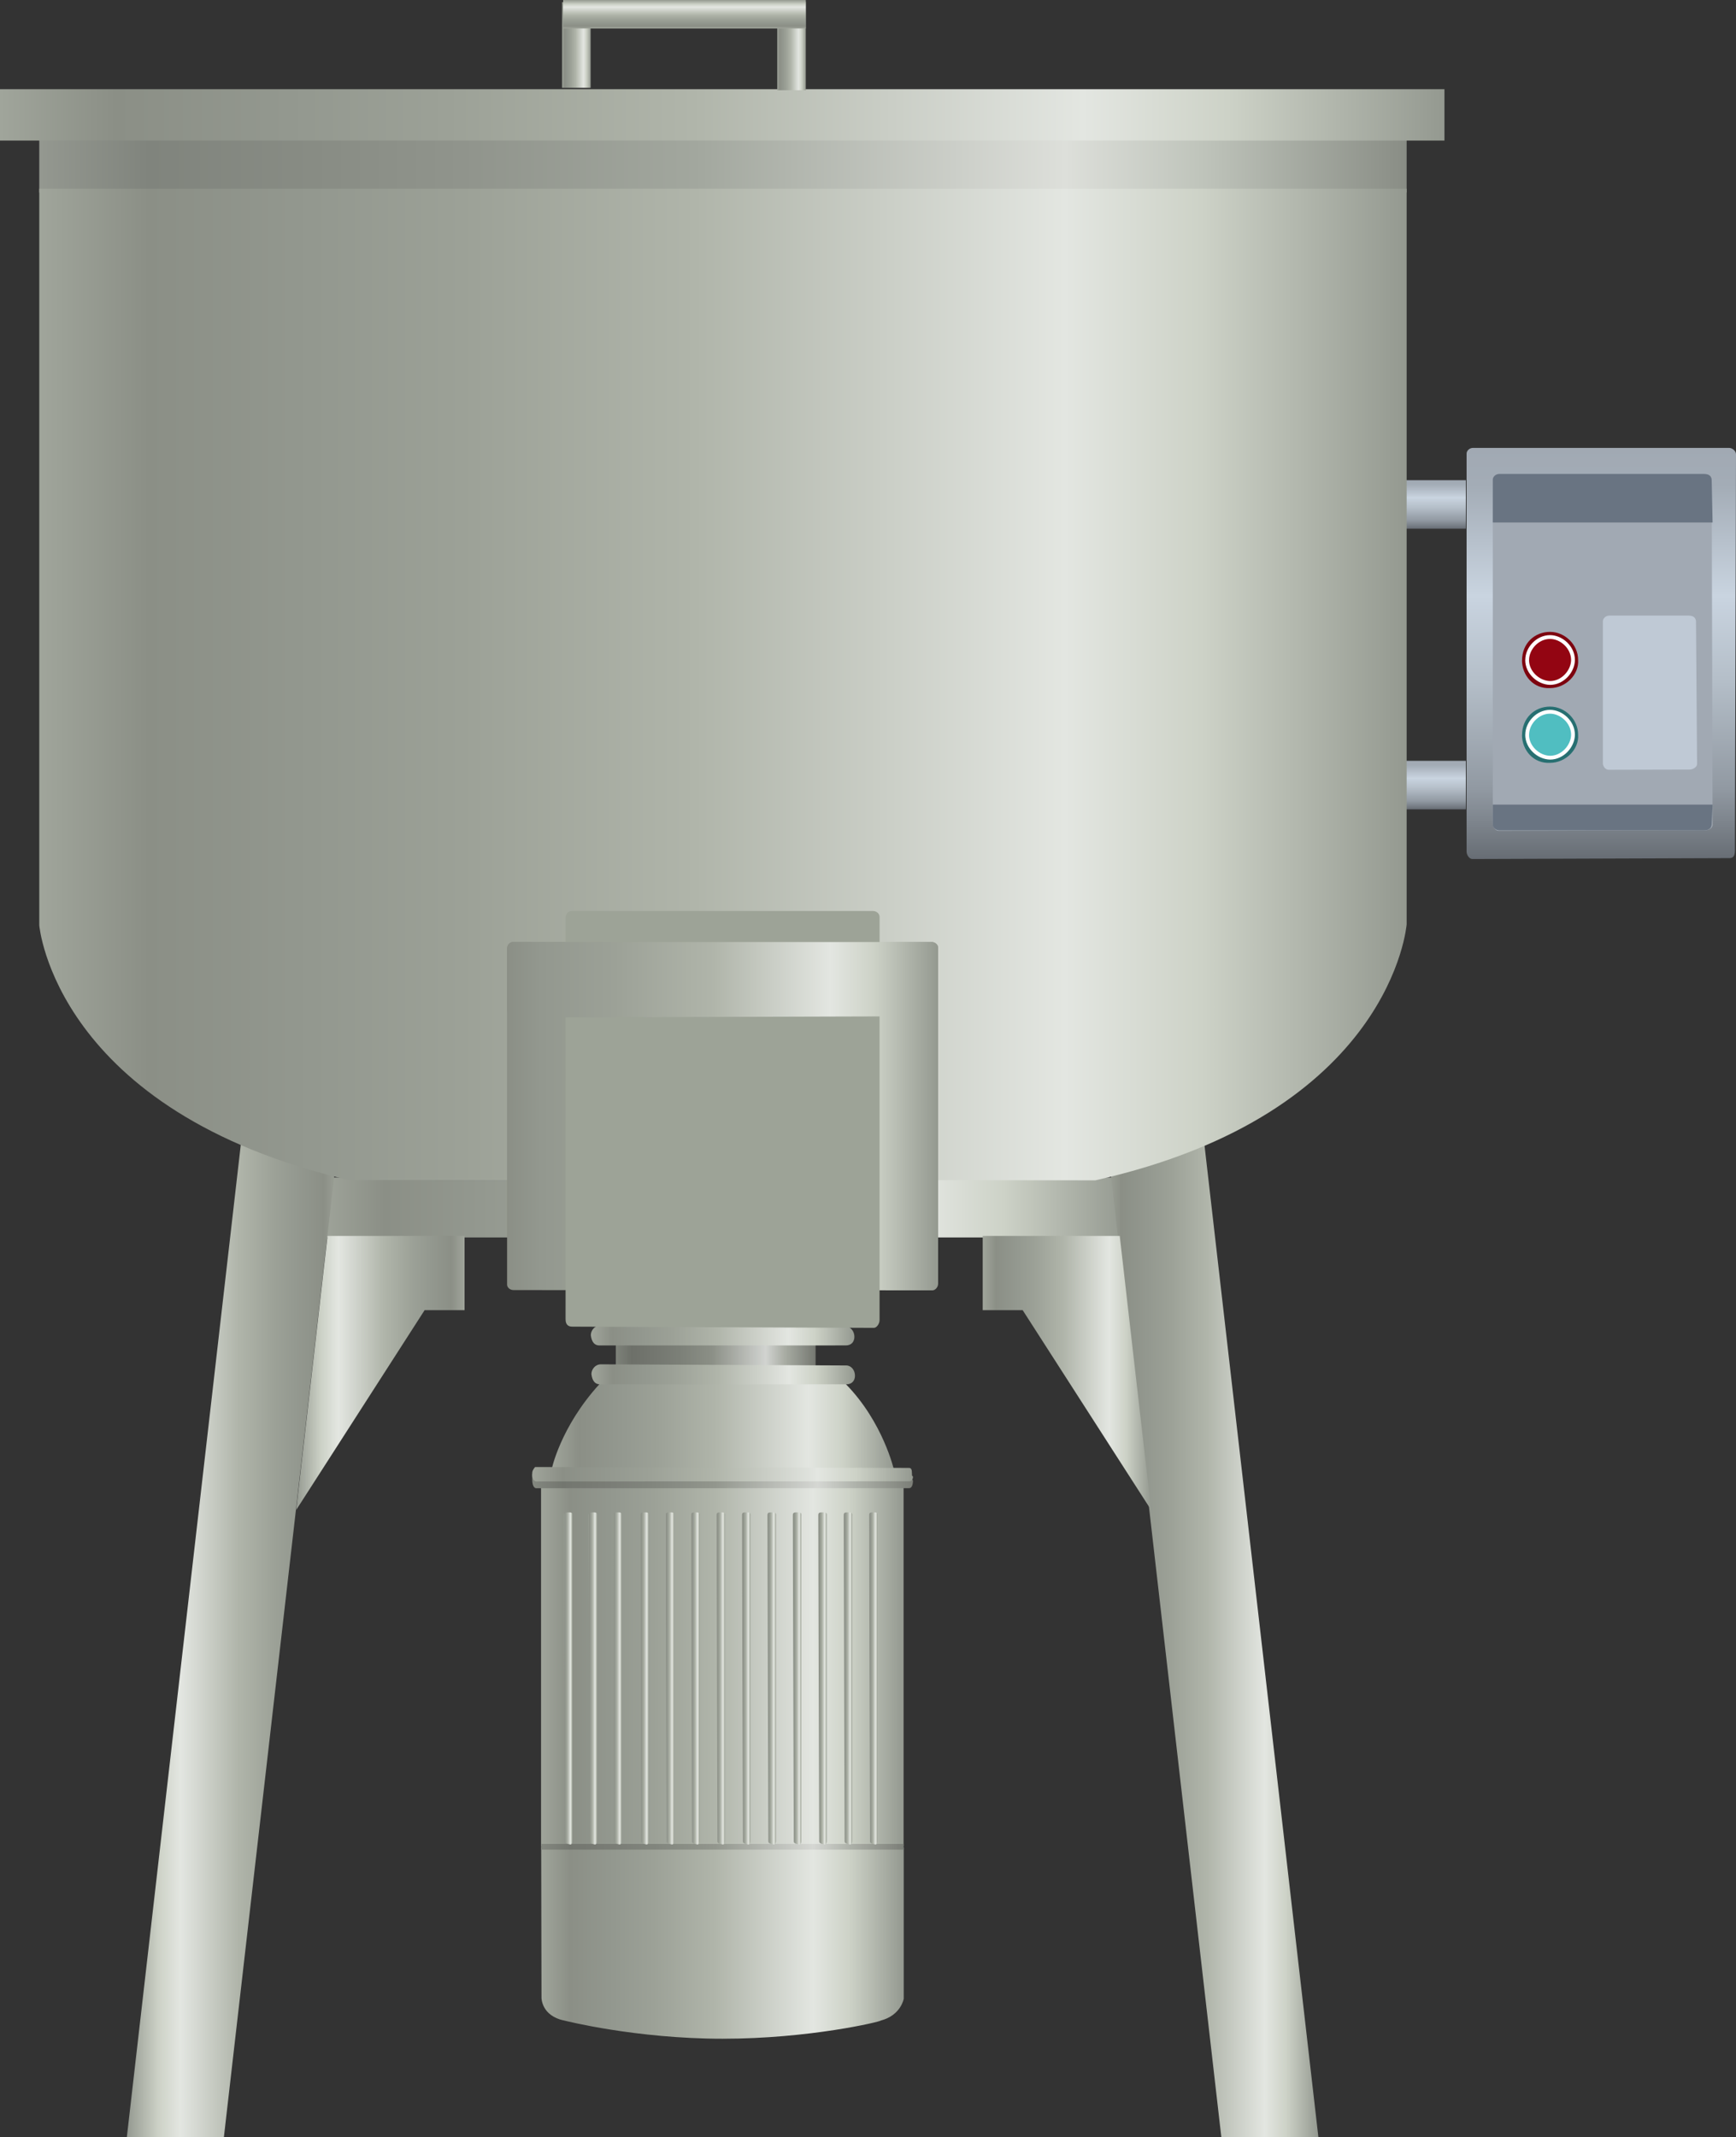<?xml version="1.0" encoding="utf-8"?>
<!-- Generator: Adobe Illustrator 16.0.0, SVG Export Plug-In . SVG Version: 6.00 Build 0)  -->
<!DOCTYPE svg PUBLIC "-//W3C//DTD SVG 1.1//EN" "http://www.w3.org/Graphics/SVG/1.1/DTD/svg11.dtd">
<svg preserveAspectRatio="none"   version="1.1" id="图层_1" xmlns="http://www.w3.org/2000/svg" xmlns:xlink="http://www.w3.org/1999/xlink" x="0px" y="0px"
	 width="456.097px" height="561.402px" viewBox="55.285 2.566 456.097 561.402"
	 enable-background="new 55.285 2.566 456.097 561.402" xml:space="preserve">
<rect x="55.285" y="2.566" width="456.097" height="561.402" fill="#333333" stroke="none"/>
<g id="surface54">
	
		<linearGradient id="SVGID_1_" gradientUnits="userSpaceOnUse" x1="249.413" y1="201.306" x2="249.413" y2="57.305" gradientTransform="matrix(0.75 0 0 -0.75 288.932 271.201)">
		<stop  offset="0" style="stop-color:#A1A9B3"/>
		<stop  offset="0.09" style="stop-color:#A3ACB6"/>
		<stop  offset="0.36" style="stop-color:#C9D4E0"/>
		<stop  offset="0.56" style="stop-color:#B5BFC9"/>
		<stop  offset="0.83" style="stop-color:#9199A2"/>
		<stop  offset="1" style="stop-color:#676D74"/>
	</linearGradient>
	<path fill="url(#SVGID_1_)" d="M442.101,120.223h67.5c0.75,0,1.781,0.738,1.781,1.676l-0.281,104.074c0,1.5-0.496,2.012-1.43,2.012
		l-67.57,0.238c-0.75,0-1.5-1.016-1.5-1.953V121.723c0-0.75,0.742-1.5,1.68-1.5H442.101z"/>
	
		<linearGradient id="SVGID_2_" gradientUnits="userSpaceOnUse" x1="212.724" y1="201.302" x2="212.724" y2="184.302" gradientTransform="matrix(0.75 0 0 -0.75 272.988 279.688)">
		<stop  offset="0" style="stop-color:#A1A9B3"/>
		<stop  offset="0.09" style="stop-color:#A3ACB6"/>
		<stop  offset="0.36" style="stop-color:#C9D4E0"/>
		<stop  offset="0.56" style="stop-color:#B5BFC9"/>
		<stop  offset="0.83" style="stop-color:#9199A2"/>
		<stop  offset="1" style="stop-color:#676D74"/>
	</linearGradient>
	<path fill="url(#SVGID_2_)" d="M424.656,128.711h15.75v12.75h-15.75V128.711z"/>
	
		<linearGradient id="SVGID_3_" gradientUnits="userSpaceOnUse" x1="212.724" y1="201.304" x2="212.724" y2="184.304" gradientTransform="matrix(0.75 0 0 -0.75 272.988 353.403)">
		<stop  offset="0" style="stop-color:#A1A9B3"/>
		<stop  offset="0.09" style="stop-color:#A3ACB6"/>
		<stop  offset="0.36" style="stop-color:#C9D4E0"/>
		<stop  offset="0.56" style="stop-color:#B5BFC9"/>
		<stop  offset="0.83" style="stop-color:#9199A2"/>
		<stop  offset="1" style="stop-color:#676D74"/>
	</linearGradient>
	<path fill="url(#SVGID_3_)" d="M424.656,202.426h15.75v12.75h-15.75V202.426z"/>
	<path fill="#A1A9B3" d="M448.984,127.063h54c1.5,0,2.012,0.75,2.012,1.688l0.238,90.563c0,0.75-1,1.363-1.934,1.363l-54.316,0.137
		c-0.75,0-1.5-0.898-1.5-1.836v-90.414c0-0.75,0.758-1.5,1.695-1.5H448.984z"/>
	<path fill="#BFC9D5" d="M477.906,164.277h21c1.5,0,1.969,0.75,1.969,1.688l0.281,37.313c0,0.75-1.051,1.449-1.988,1.449
		l-21.262,0.051c-0.75,0-1.5-0.809-1.5-1.746v-37.254c0-0.75,0.738-1.5,1.676-1.5H477.906z"/>
	<path fill="#697482" d="M448.984,127.066h54c1.5,0,2.012,0.75,2.012,1.688l0.238,11.063h-57.75v-11.25c0-0.75,0.758-1.5,1.695-1.5
		H448.984z"/>
	<path fill="#697482" d="M448.984,220.676h54c1.5,0,2.012-0.75,2.012-1.688l0.238-5.063h-57.75v5.25c0,0.75,0.758,1.5,1.695,1.5
		H448.984z"/>
	<path fill="#7D040F" d="M455.171,176.066c0-4.5,3.281-7.516,7.367-7.516c3.883,0.016,7.367,3.305,7.367,7.395
		c0.266,3.871-3.309,7.379-7.367,7.379c-4.367,0.242-7.387-3.313-7.387-7.379L455.171,176.066z"/>
	<path fill="#930512" stroke="#FFFFFF" stroke-linejoin="bevel" stroke-miterlimit="10" d="M456.519,175.918
		c0-3,2.684-6.012,6.02-6.012c2.98,0.012,6.02,2.699,6.02,6.039c-0.039,2.973-2.707,6.027-6.02,6.027
		c-3.02-0.055-6.035-2.707-6.035-6.027L456.519,175.918z"/>
	<path fill="#276F71" d="M455.171,195.699c0-4.5,3.281-7.52,7.367-7.52c3.883,0.02,7.367,3.305,7.367,7.398
		c0.266,3.871-3.309,7.379-7.367,7.379c-4.367,0.242-7.387-3.316-7.387-7.379L455.171,195.699z"/>
	<path fill="#50BEC1" stroke="#FFFFFF" stroke-linejoin="bevel" stroke-miterlimit="10" d="M456.519,195.551
		c0-3,2.684-6.016,6.02-6.016c2.98,0.016,6.02,2.699,6.02,6.043c-0.039,2.973-2.707,6.023-6.02,6.023
		c-3.02-0.051-6.035-2.707-6.035-6.023L456.519,195.551z"/>
	
		<linearGradient id="SVGID_4_" gradientUnits="userSpaceOnUse" x1="165.707" y1="190.803" x2="447.706" y2="190.803" gradientTransform="matrix(-0.75 0 0 -0.75 474.997 462.856)">
		<stop  offset="0" style="stop-color:#949990"/>
		<stop  offset="0.15" style="stop-color:#CDD2C7"/>
		<stop  offset="0.25" style="stop-color:#E3E6E1"/>
		<stop  offset="0.52" style="stop-color:#B0B5AA"/>
		<stop  offset="0.69" style="stop-color:#9CA197"/>
		<stop  offset="0.8" style="stop-color:#93988F"/>
		<stop  offset="0.92" style="stop-color:#8B8F86"/>
		<stop  offset="1" style="stop-color:#A0A59B"/>
	</linearGradient>
	<path fill="url(#SVGID_4_)" d="M350.718,311.878h-211.5v15.75h211.5V311.878z"/>
	
		<linearGradient id="SVGID_5_" gradientUnits="userSpaceOnUse" x1="165.703" y1="22.806" x2="240.703" y2="22.806" gradientTransform="matrix(-0.75 0 0 -0.75 525.941 447.198)">
		<stop  offset="0" style="stop-color:#949990"/>
		<stop  offset="0.15" style="stop-color:#CDD2C7"/>
		<stop  offset="0.25" style="stop-color:#E3E6E1"/>
		<stop  offset="0.52" style="stop-color:#B0B5AA"/>
		<stop  offset="0.69" style="stop-color:#9CA197"/>
		<stop  offset="0.8" style="stop-color:#93988F"/>
		<stop  offset="0.92" style="stop-color:#8B8F86"/>
		<stop  offset="1" style="stop-color:#A0A59B"/>
	</linearGradient>
	<path fill="url(#SVGID_5_)" d="M370.914,296.218h-25.5l30.75,267.75h25.5L370.914,296.218z"/>
	
		<linearGradient id="SVGID_6_" gradientUnits="userSpaceOnUse" x1="202.225" y1="22.806" x2="277.225" y2="22.806" gradientTransform="matrix(0.75 0 0 -0.75 -63.06 447.198)">
		<stop  offset="0" style="stop-color:#949990"/>
		<stop  offset="0.15" style="stop-color:#CDD2C7"/>
		<stop  offset="0.25" style="stop-color:#E3E6E1"/>
		<stop  offset="0.52" style="stop-color:#B0B5AA"/>
		<stop  offset="0.69" style="stop-color:#9CA197"/>
		<stop  offset="0.8" style="stop-color:#93988F"/>
		<stop  offset="0.92" style="stop-color:#8B8F86"/>
		<stop  offset="1" style="stop-color:#A0A59B"/>
	</linearGradient>
	<path fill="url(#SVGID_6_)" d="M119.359,296.218h25.5l-30.75,267.75h-25.5L119.359,296.218z"/>
	
		<linearGradient id="SVGID_7_" gradientUnits="userSpaceOnUse" x1="202.227" y1="153.306" x2="261.227" y2="153.306" gradientTransform="matrix(0.75 0 0 -0.75 -18.58 478.213)">
		<stop  offset="0" style="stop-color:#949990"/>
		<stop  offset="0.15" style="stop-color:#CDD2C7"/>
		<stop  offset="0.25" style="stop-color:#E3E6E1"/>
		<stop  offset="0.52" style="stop-color:#B0B5AA"/>
		<stop  offset="0.69" style="stop-color:#9CA197"/>
		<stop  offset="0.8" style="stop-color:#93988F"/>
		<stop  offset="0.92" style="stop-color:#8B8F86"/>
		<stop  offset="1" style="stop-color:#A0A59B"/>
	</linearGradient>
	<path fill="url(#SVGID_7_)" d="M141.34,327.234l-8.25,72l33.75-52.5h10.5v-19.5H141.34z"/>
	
		<linearGradient id="SVGID_8_" gradientUnits="userSpaceOnUse" x1="165.708" y1="153.306" x2="224.708" y2="153.306" gradientTransform="matrix(-0.75 0 0 -0.75 482.002 478.213)">
		<stop  offset="0" style="stop-color:#949990"/>
		<stop  offset="0.15" style="stop-color:#CDD2C7"/>
		<stop  offset="0.25" style="stop-color:#E3E6E1"/>
		<stop  offset="0.52" style="stop-color:#B0B5AA"/>
		<stop  offset="0.69" style="stop-color:#9CA197"/>
		<stop  offset="0.8" style="stop-color:#93988F"/>
		<stop  offset="0.92" style="stop-color:#8B8F86"/>
		<stop  offset="1" style="stop-color:#A0A59B"/>
	</linearGradient>
	<path fill="url(#SVGID_8_)" d="M349.472,327.234l8.25,72l-33.75-52.5h-10.5v-19.5H349.472z"/>
	
		<linearGradient id="SVGID_9_" gradientUnits="userSpaceOnUse" x1="6.805" y1="402.224" x2="6.805" y2="332.224" gradientTransform="matrix(0 -0.75 0.75 0 -32.098 363.814)">
		<stop  offset="0" style="stop-color:#757871"/>
		<stop  offset="0.15" style="stop-color:#A7ABA2"/>
		<stop  offset="0.25" style="stop-color:#D1D3D0"/>
		<stop  offset="0.52" style="stop-color:#8B8F86"/>
		<stop  offset="0.69" style="stop-color:#7B7F77"/>
		<stop  offset="0.8" style="stop-color:#747770"/>
		<stop  offset="0.92" style="stop-color:#6D7069"/>
		<stop  offset="1" style="stop-color:#7E827A"/>
	</linearGradient>
	<path fill="url(#SVGID_9_)" d="M269.57,362.835v-8.25h-52.5v8.25H269.57z"/>
	
		<linearGradient id="SVGID_10_" gradientUnits="userSpaceOnUse" x1="4.797" y1="402.227" x2="4.797" y2="309.894" gradientTransform="matrix(0 -0.75 0.75 0 -21.908 356.969)">
		<stop  offset="0" style="stop-color:#949990"/>
		<stop  offset="0.15" style="stop-color:#CDD2C7"/>
		<stop  offset="0.25" style="stop-color:#E3E6E1"/>
		<stop  offset="0.52" style="stop-color:#B0B5AA"/>
		<stop  offset="0.69" style="stop-color:#9CA197"/>
		<stop  offset="0.8" style="stop-color:#93988F"/>
		<stop  offset="0.92" style="stop-color:#8B8F86"/>
		<stop  offset="1" style="stop-color:#A0A59B"/>
	</linearGradient>
	<path fill="url(#SVGID_10_)" d="M279.762,353.742c0-1.5-1.023-2.703-2.281-2.703l-64.469-0.297c-1.5,0-2.5,1.32-2.5,2.582
		c0.25,1.918,1.047,2.68,2.305,2.68l64.695-0.012c1.5,0,2.25-1.012,2.25-2.273V353.742z"/>
	
		<linearGradient id="SVGID_11_" gradientUnits="userSpaceOnUse" x1="165.705" y1="503.623" x2="292.704" y2="503.623" gradientTransform="matrix(-0.75 0 0 0.75 416.965 62.607)">
		<stop  offset="0" style="stop-color:#949990"/>
		<stop  offset="0.15" style="stop-color:#CDD2C7"/>
		<stop  offset="0.25" style="stop-color:#E3E6E1"/>
		<stop  offset="0.52" style="stop-color:#B0B5AA"/>
		<stop  offset="0.69" style="stop-color:#9CA197"/>
		<stop  offset="0.8" style="stop-color:#93988F"/>
		<stop  offset="0.92" style="stop-color:#8B8F86"/>
		<stop  offset="1" style="stop-color:#A0A59B"/>
	</linearGradient>
	<path fill="url(#SVGID_11_)" d="M292.687,393.074v94.5h-95.25v-94.5H292.687z"/>
	
		<linearGradient id="SVGID_12_" gradientUnits="userSpaceOnUse" x1="165.703" y1="533.124" x2="292.702" y2="533.124" gradientTransform="matrix(-0.75 0 0 0.75 416.998 113.149)">
		<stop  offset="0" style="stop-color:#949990"/>
		<stop  offset="0.15" style="stop-color:#CDD2C7"/>
		<stop  offset="0.25" style="stop-color:#E3E6E1"/>
		<stop  offset="0.52" style="stop-color:#B0B5AA"/>
		<stop  offset="0.69" style="stop-color:#9CA197"/>
		<stop  offset="0.8" style="stop-color:#93988F"/>
		<stop  offset="0.92" style="stop-color:#8B8F86"/>
		<stop  offset="1" style="stop-color:#A0A59B"/>
	</linearGradient>
	<path fill="url(#SVGID_12_)" d="M292.722,487.867v39.75c0,0-0.711,4.336-6.047,5.73c0.047,0.27-18.691,4.77-41.539,4.77
		c-22.914,0-41.566-4.77-41.566-4.77c-6.098-1.23-6.02-6.023-6.02-6.023l-0.078-39.457H292.722z"/>
	
		<linearGradient id="SVGID_13_" gradientUnits="userSpaceOnUse" x1="165.705" y1="565.625" x2="292.704" y2="565.625" gradientTransform="matrix(-0.75 0 0 0.75 416.965 63.472)">
		<stop  offset="0" style="stop-color:#7B7E77"/>
		<stop  offset="0.15" style="stop-color:#AEB2AA"/>
		<stop  offset="0.25" style="stop-color:#D5D7D3"/>
		<stop  offset="0.52" style="stop-color:#92968D"/>
		<stop  offset="0.69" style="stop-color:#81857D"/>
		<stop  offset="0.8" style="stop-color:#7A7D76"/>
		<stop  offset="0.92" style="stop-color:#73766F"/>
		<stop  offset="1" style="stop-color:#848880"/>
	</linearGradient>
	<path fill="url(#SVGID_13_)" d="M292.687,486.941v1.5h-95.25v-1.5H292.687z"/>
	
		<linearGradient id="SVGID_14_" gradientUnits="userSpaceOnUse" x1="424.78" y1="402.253" x2="424.78" y2="399.228" gradientTransform="matrix(0 0.75 0.75 0 -55.897 124.891)">
		<stop  offset="0" style="stop-color:#949990"/>
		<stop  offset="0.15" style="stop-color:#CDD2C7"/>
		<stop  offset="0.25" style="stop-color:#E3E6E1"/>
		<stop  offset="0.52" style="stop-color:#B0B5AA"/>
		<stop  offset="0.69" style="stop-color:#9CA197"/>
		<stop  offset="0.8" style="stop-color:#93988F"/>
		<stop  offset="0.92" style="stop-color:#8B8F86"/>
		<stop  offset="1" style="stop-color:#A0A59B"/>
	</linearGradient>
	<path fill="url(#SVGID_14_)" d="M245.773,400.609v85.5c0,0.75-0.262,0.984-0.605,0.984l-0.895-0.234c0,0-0.488-0.141-0.488-0.602
		l-0.262-85.648c0-0.75,0.539-0.75,0.887-0.75h0.613c0.75,0,0.77,0.348,0.77,0.809L245.773,400.609z"/>
	
		<linearGradient id="SVGID_15_" gradientUnits="userSpaceOnUse" x1="424.78" y1="402.252" x2="424.78" y2="399.226" gradientTransform="matrix(0 0.75 0.75 0 -62.572 124.891)">
		<stop  offset="0" style="stop-color:#949990"/>
		<stop  offset="0.15" style="stop-color:#CDD2C7"/>
		<stop  offset="0.25" style="stop-color:#E3E6E1"/>
		<stop  offset="0.52" style="stop-color:#B0B5AA"/>
		<stop  offset="0.69" style="stop-color:#9CA197"/>
		<stop  offset="0.8" style="stop-color:#93988F"/>
		<stop  offset="0.92" style="stop-color:#8B8F86"/>
		<stop  offset="1" style="stop-color:#A0A59B"/>
	</linearGradient>
	<path fill="url(#SVGID_15_)" d="M239.098,400.609v85.5c0,0.75-0.262,0.984-0.605,0.984l-0.895-0.234c0,0-0.488-0.141-0.488-0.602
		l-0.262-85.648c0-0.75,0.539-0.75,0.887-0.75h0.613c0.75,0,0.77,0.348,0.77,0.809L239.098,400.609z"/>
	
		<linearGradient id="SVGID_16_" gradientUnits="userSpaceOnUse" x1="424.78" y1="402.248" x2="424.78" y2="399.223" gradientTransform="matrix(0 0.75 0.75 0 -69.253 124.891)">
		<stop  offset="0" style="stop-color:#949990"/>
		<stop  offset="0.15" style="stop-color:#CDD2C7"/>
		<stop  offset="0.25" style="stop-color:#E3E6E1"/>
		<stop  offset="0.52" style="stop-color:#B0B5AA"/>
		<stop  offset="0.69" style="stop-color:#9CA197"/>
		<stop  offset="0.8" style="stop-color:#93988F"/>
		<stop  offset="0.92" style="stop-color:#8B8F86"/>
		<stop  offset="1" style="stop-color:#A0A59B"/>
	</linearGradient>
	<path fill="url(#SVGID_16_)" d="M232.414,400.609v85.5c0,0.75-0.258,0.984-0.605,0.984l-0.895-0.234c0,0-0.488-0.141-0.488-0.602
		l-0.262-85.648c0-0.75,0.543-0.75,0.887-0.75h0.613c0.75,0,0.77,0.348,0.77,0.809L232.414,400.609z"/>
	
		<linearGradient id="SVGID_17_" gradientUnits="userSpaceOnUse" x1="424.78" y1="402.252" x2="424.78" y2="399.226" gradientTransform="matrix(0 0.75 0.75 0 -75.935 124.891)">
		<stop  offset="0" style="stop-color:#949990"/>
		<stop  offset="0.15" style="stop-color:#CDD2C7"/>
		<stop  offset="0.25" style="stop-color:#E3E6E1"/>
		<stop  offset="0.52" style="stop-color:#B0B5AA"/>
		<stop  offset="0.69" style="stop-color:#9CA197"/>
		<stop  offset="0.8" style="stop-color:#93988F"/>
		<stop  offset="0.92" style="stop-color:#8B8F86"/>
		<stop  offset="1" style="stop-color:#A0A59B"/>
	</linearGradient>
	<path fill="url(#SVGID_17_)" d="M225.734,400.609v85.5c0,0.75-0.262,0.984-0.605,0.984l-0.895-0.234c0,0-0.488-0.141-0.488-0.602
		l-0.262-85.648c0-0.75,0.543-0.75,0.887-0.75h0.613c0.75,0,0.77,0.348,0.77,0.809L225.734,400.609z"/>
	
		<linearGradient id="SVGID_18_" gradientUnits="userSpaceOnUse" x1="424.78" y1="402.25" x2="424.78" y2="399.222" gradientTransform="matrix(0 0.75 0.75 0 -83.038 124.891)">
		<stop  offset="0" style="stop-color:#949990"/>
		<stop  offset="0.15" style="stop-color:#CDD2C7"/>
		<stop  offset="0.25" style="stop-color:#E3E6E1"/>
		<stop  offset="0.52" style="stop-color:#B0B5AA"/>
		<stop  offset="0.69" style="stop-color:#9CA197"/>
		<stop  offset="0.8" style="stop-color:#93988F"/>
		<stop  offset="0.92" style="stop-color:#8B8F86"/>
		<stop  offset="1" style="stop-color:#A0A59B"/>
	</linearGradient>
	<path fill="url(#SVGID_18_)" d="M218.629,400.609v85.5c0,0.75-0.258,0.984-0.602,0.984l-0.898-0.234c0,0-0.488-0.141-0.488-0.602
		l-0.262-85.648c0-0.75,0.543-0.75,0.887-0.75h0.613c0.75,0,0.77,0.348,0.77,0.809L218.629,400.609z"/>
	
		<linearGradient id="SVGID_19_" gradientUnits="userSpaceOnUse" x1="424.78" y1="402.252" x2="424.78" y2="399.225" gradientTransform="matrix(0 0.75 0.75 0 -89.509 124.891)">
		<stop  offset="0" style="stop-color:#949990"/>
		<stop  offset="0.15" style="stop-color:#CDD2C7"/>
		<stop  offset="0.25" style="stop-color:#E3E6E1"/>
		<stop  offset="0.52" style="stop-color:#B0B5AA"/>
		<stop  offset="0.69" style="stop-color:#9CA197"/>
		<stop  offset="0.8" style="stop-color:#93988F"/>
		<stop  offset="0.92" style="stop-color:#8B8F86"/>
		<stop  offset="1" style="stop-color:#A0A59B"/>
	</linearGradient>
	<path fill="url(#SVGID_19_)" d="M212.16,400.609v85.5c0,0.75-0.262,0.984-0.605,0.984l-0.895-0.234c0,0-0.488-0.141-0.488-0.602
		l-0.262-85.648c0-0.75,0.539-0.75,0.887-0.75h0.613c0.75,0,0.77,0.348,0.77,0.809L212.16,400.609z"/>
	
		<linearGradient id="SVGID_20_" gradientUnits="userSpaceOnUse" x1="424.78" y1="402.253" x2="424.78" y2="399.226" gradientTransform="matrix(0 0.75 0.75 0 -49.209 124.891)">
		<stop  offset="0" style="stop-color:#949990"/>
		<stop  offset="0.15" style="stop-color:#CDD2C7"/>
		<stop  offset="0.25" style="stop-color:#E3E6E1"/>
		<stop  offset="0.52" style="stop-color:#B0B5AA"/>
		<stop  offset="0.69" style="stop-color:#9CA197"/>
		<stop  offset="0.8" style="stop-color:#93988F"/>
		<stop  offset="0.92" style="stop-color:#8B8F86"/>
		<stop  offset="1" style="stop-color:#A0A59B"/>
	</linearGradient>
	<path fill="url(#SVGID_20_)" d="M252.461,400.609v85.5c0,0.75-0.262,0.984-0.605,0.984l-0.895-0.234c0,0-0.488-0.141-0.488-0.602
		l-0.262-85.648c0-0.75,0.539-0.75,0.887-0.75h0.613c0.75,0,0.77,0.348,0.77,0.809L252.461,400.609z"/>
	
		<linearGradient id="SVGID_21_" gradientUnits="userSpaceOnUse" x1="424.78" y1="402.253" x2="424.78" y2="399.227" gradientTransform="matrix(0 0.75 0.75 0 -95.979 124.891)">
		<stop  offset="0" style="stop-color:#949990"/>
		<stop  offset="0.15" style="stop-color:#CDD2C7"/>
		<stop  offset="0.25" style="stop-color:#E3E6E1"/>
		<stop  offset="0.52" style="stop-color:#B0B5AA"/>
		<stop  offset="0.69" style="stop-color:#9CA197"/>
		<stop  offset="0.8" style="stop-color:#93988F"/>
		<stop  offset="0.92" style="stop-color:#8B8F86"/>
		<stop  offset="1" style="stop-color:#A0A59B"/>
	</linearGradient>
	<path fill="url(#SVGID_21_)" d="M205.691,400.609v85.5c0,0.75-0.262,0.984-0.605,0.984l-0.895-0.234c0,0-0.492-0.141-0.492-0.602
		l-0.258-85.648c0-0.75,0.539-0.75,0.883-0.75h0.617c0.75,0,0.77,0.348,0.77,0.809L205.691,400.609z"/>
	
		<linearGradient id="SVGID_22_" gradientUnits="userSpaceOnUse" x1="424.78" y1="402.25" x2="424.78" y2="399.224" gradientTransform="matrix(0 0.75 0.75 0 -22.485 124.891)">
		<stop  offset="0" style="stop-color:#949990"/>
		<stop  offset="0.15" style="stop-color:#CDD2C7"/>
		<stop  offset="0.25" style="stop-color:#E3E6E1"/>
		<stop  offset="0.52" style="stop-color:#B0B5AA"/>
		<stop  offset="0.69" style="stop-color:#9CA197"/>
		<stop  offset="0.8" style="stop-color:#93988F"/>
		<stop  offset="0.92" style="stop-color:#8B8F86"/>
		<stop  offset="1" style="stop-color:#A0A59B"/>
	</linearGradient>
	<path fill="url(#SVGID_22_)" d="M279.184,400.609v85.5c0,0.75-0.258,0.984-0.605,0.984l-0.895-0.234c0,0-0.488-0.141-0.488-0.602
		l-0.262-85.648c0-0.75,0.543-0.75,0.887-0.75h0.613c0.75,0,0.77,0.348,0.77,0.809L279.184,400.609z"/>
	
		<linearGradient id="SVGID_23_" gradientUnits="userSpaceOnUse" x1="424.78" y1="402.252" x2="424.78" y2="399.226" gradientTransform="matrix(0 0.75 0.75 0 -29.166 124.891)">
		<stop  offset="0" style="stop-color:#949990"/>
		<stop  offset="0.15" style="stop-color:#CDD2C7"/>
		<stop  offset="0.25" style="stop-color:#E3E6E1"/>
		<stop  offset="0.52" style="stop-color:#B0B5AA"/>
		<stop  offset="0.69" style="stop-color:#9CA197"/>
		<stop  offset="0.8" style="stop-color:#93988F"/>
		<stop  offset="0.92" style="stop-color:#8B8F86"/>
		<stop  offset="1" style="stop-color:#A0A59B"/>
	</linearGradient>
	<path fill="url(#SVGID_23_)" d="M272.504,400.609v85.5c0,0.75-0.262,0.984-0.605,0.984l-0.895-0.234c0,0-0.488-0.141-0.488-0.602
		l-0.262-85.648c0-0.75,0.539-0.75,0.887-0.75h0.613c0.75,0,0.77,0.348,0.77,0.809L272.504,400.609z"/>
	
		<linearGradient id="SVGID_24_" gradientUnits="userSpaceOnUse" x1="424.78" y1="402.25" x2="424.78" y2="399.222" gradientTransform="matrix(0 0.75 0.75 0 -35.847 124.891)">
		<stop  offset="0" style="stop-color:#949990"/>
		<stop  offset="0.15" style="stop-color:#CDD2C7"/>
		<stop  offset="0.25" style="stop-color:#E3E6E1"/>
		<stop  offset="0.52" style="stop-color:#B0B5AA"/>
		<stop  offset="0.69" style="stop-color:#9CA197"/>
		<stop  offset="0.8" style="stop-color:#93988F"/>
		<stop  offset="0.92" style="stop-color:#8B8F86"/>
		<stop  offset="1" style="stop-color:#A0A59B"/>
	</linearGradient>
	<path fill="url(#SVGID_24_)" d="M265.82,400.609v85.5c0,0.75-0.258,0.984-0.602,0.984l-0.898-0.234c0,0-0.488-0.141-0.488-0.602
		l-0.262-85.648c0-0.75,0.543-0.75,0.887-0.75h0.613c0.75,0,0.77,0.348,0.77,0.809L265.82,400.609z"/>
	
		<linearGradient id="SVGID_25_" gradientUnits="userSpaceOnUse" x1="424.78" y1="402.252" x2="424.78" y2="399.224" gradientTransform="matrix(0 0.75 0.75 0 -42.528 124.891)">
		<stop  offset="0" style="stop-color:#949990"/>
		<stop  offset="0.15" style="stop-color:#CDD2C7"/>
		<stop  offset="0.25" style="stop-color:#E3E6E1"/>
		<stop  offset="0.52" style="stop-color:#B0B5AA"/>
		<stop  offset="0.69" style="stop-color:#9CA197"/>
		<stop  offset="0.8" style="stop-color:#93988F"/>
		<stop  offset="0.92" style="stop-color:#8B8F86"/>
		<stop  offset="1" style="stop-color:#A0A59B"/>
	</linearGradient>
	<path fill="url(#SVGID_25_)" d="M259.141,400.609v85.5c0,0.75-0.262,0.984-0.605,0.984l-0.895-0.234c0,0-0.488-0.141-0.488-0.602
		l-0.262-85.648c0-0.75,0.543-0.75,0.887-0.75h0.613c0.75,0,0.77,0.348,0.77,0.809L259.141,400.609z"/>
	
		<linearGradient id="SVGID_26_" gradientUnits="userSpaceOnUse" x1="424.78" y1="402.252" x2="424.78" y2="399.227" gradientTransform="matrix(0 0.75 0.75 0 -15.803 124.891)">
		<stop  offset="0" style="stop-color:#949990"/>
		<stop  offset="0.15" style="stop-color:#CDD2C7"/>
		<stop  offset="0.25" style="stop-color:#E3E6E1"/>
		<stop  offset="0.52" style="stop-color:#B0B5AA"/>
		<stop  offset="0.69" style="stop-color:#9CA197"/>
		<stop  offset="0.8" style="stop-color:#93988F"/>
		<stop  offset="0.92" style="stop-color:#8B8F86"/>
		<stop  offset="1" style="stop-color:#A0A59B"/>
	</linearGradient>
	<path fill="url(#SVGID_26_)" d="M285.867,400.609v85.5c0,0.75-0.262,0.984-0.605,0.984l-0.895-0.234c0,0-0.488-0.141-0.488-0.602
		l-0.262-85.648c0-0.75,0.539-0.75,0.886-0.75h0.613c0.75,0,0.77,0.348,0.77,0.809L285.867,400.609z"/>
	
		<linearGradient id="SVGID_27_" gradientUnits="userSpaceOnUse" x1="322.222" y1="551.555" x2="202.222" y2="551.555" gradientTransform="matrix(0.75 0 0 0.75 48.504 -36.24)">
		<stop  offset="0" style="stop-color:#949990"/>
		<stop  offset="0.15" style="stop-color:#CDD2C7"/>
		<stop  offset="0.25" style="stop-color:#E3E6E1"/>
		<stop  offset="0.52" style="stop-color:#B0B5AA"/>
		<stop  offset="0.69" style="stop-color:#9CA197"/>
		<stop  offset="0.8" style="stop-color:#93988F"/>
		<stop  offset="0.92" style="stop-color:#8B8F86"/>
		<stop  offset="1" style="stop-color:#A0A59B"/>
	</linearGradient>
	<path fill="url(#SVGID_27_)" d="M290.171,388.73c0,0-2.848-12.594-12.695-22.609c-0.055,0.109-64.66,0-64.66,0
		c-10.395,11.359-12.645,22.609-12.645,22.609H290.171z"/>
	
		<linearGradient id="SVGID_28_" gradientUnits="userSpaceOnUse" x1="335.6" y1="564.133" x2="202.226" y2="564.133" gradientTransform="matrix(0.75 0 0 0.75 43.451 -31.472)">
		<stop  offset="0" style="stop-color:#7B7E77"/>
		<stop  offset="0.15" style="stop-color:#AEB2AA"/>
		<stop  offset="0.25" style="stop-color:#D5D7D3"/>
		<stop  offset="0.52" style="stop-color:#92968D"/>
		<stop  offset="0.69" style="stop-color:#81857D"/>
		<stop  offset="0.8" style="stop-color:#7A7D76"/>
		<stop  offset="0.92" style="stop-color:#73766F"/>
		<stop  offset="1" style="stop-color:#848880"/>
	</linearGradient>
	<path fill="url(#SVGID_28_)" d="M294.871,391.246v-1.5h-99.75v1.5c0,1.5,0.484,2.262,1.035,2.262l97.964-0.012
		c0.75,0,1.031-0.926,1.031-2.082L294.871,391.246z"/>
	
		<linearGradient id="SVGID_29_" gradientUnits="userSpaceOnUse" x1="335.6" y1="564.157" x2="202.226" y2="564.157" gradientTransform="matrix(0.75 0 0 0.75 43.451 -33.287)">
		<stop  offset="0" style="stop-color:#949990"/>
		<stop  offset="0.15" style="stop-color:#CDD2C7"/>
		<stop  offset="0.25" style="stop-color:#E3E6E1"/>
		<stop  offset="0.52" style="stop-color:#B0B5AA"/>
		<stop  offset="0.69" style="stop-color:#9CA197"/>
		<stop  offset="0.8" style="stop-color:#93988F"/>
		<stop  offset="0.92" style="stop-color:#8B8F86"/>
		<stop  offset="1" style="stop-color:#A0A59B"/>
	</linearGradient>
	<path fill="url(#SVGID_29_)" d="M294.871,390.183v-0.75c0-0.75-0.176-1.266-0.727-1.266l-98.273-0.234c0,0-0.75,0.813-0.75,1.523
		v0.727c0,0.75,0.484,1.543,1.035,1.543l97.964-0.043c0.75,0,1.031-0.535,1.031-1.246L294.871,390.183z"/>
	
		<linearGradient id="SVGID_30_" gradientUnits="userSpaceOnUse" x1="4.796" y1="402.224" x2="4.796" y2="309.896" gradientTransform="matrix(0 -0.75 0.75 0 -21.753 367.184)">
		<stop  offset="0" style="stop-color:#949990"/>
		<stop  offset="0.15" style="stop-color:#CDD2C7"/>
		<stop  offset="0.25" style="stop-color:#E3E6E1"/>
		<stop  offset="0.52" style="stop-color:#B0B5AA"/>
		<stop  offset="0.69" style="stop-color:#9CA197"/>
		<stop  offset="0.8" style="stop-color:#93988F"/>
		<stop  offset="0.92" style="stop-color:#8B8F86"/>
		<stop  offset="1" style="stop-color:#A0A59B"/>
	</linearGradient>
	<path fill="url(#SVGID_30_)" d="M279.914,363.957c0-1.5-1.02-2.703-2.281-2.703l-64.469-0.297c-1.5,0-2.496,1.32-2.496,2.582
		c0.246,1.918,1.047,2.68,2.305,2.68l64.691-0.012c1.5,0,2.25-1.012,2.25-2.273V363.957z"/>
	
		<linearGradient id="SVGID_31_" gradientUnits="userSpaceOnUse" x1="165.705" y1="191.8" x2="644.704" y2="191.8" gradientTransform="matrix(-0.75 0 0 -0.75 549.129 189.878)">
		<stop  offset="0" style="stop-color:#898D85"/>
		<stop  offset="0.15" style="stop-color:#BFC4BB"/>
		<stop  offset="0.25" style="stop-color:#DDDFDA"/>
		<stop  offset="0.52" style="stop-color:#A2A79E"/>
		<stop  offset="0.69" style="stop-color:#90948C"/>
		<stop  offset="0.8" style="stop-color:#888C84"/>
		<stop  offset="0.92" style="stop-color:#80847D"/>
		<stop  offset="1" style="stop-color:#949890"/>
	</linearGradient>
	<path fill="url(#SVGID_31_)" d="M424.851,38.902H65.602v14.25h359.25V38.902z"/>
	
		<linearGradient id="SVGID_32_" gradientUnits="userSpaceOnUse" x1="165.707" y1="27.645" x2="644.707" y2="27.645" gradientTransform="matrix(-0.75 0 0 -0.75 549.135 203.113)">
		<stop  offset="0" style="stop-color:#949990"/>
		<stop  offset="0.15" style="stop-color:#CDD2C7"/>
		<stop  offset="0.25" style="stop-color:#E3E6E1"/>
		<stop  offset="0.52" style="stop-color:#B0B5AA"/>
		<stop  offset="0.69" style="stop-color:#9CA197"/>
		<stop  offset="0.8" style="stop-color:#93988F"/>
		<stop  offset="0.92" style="stop-color:#8B8F86"/>
		<stop  offset="1" style="stop-color:#A0A59B"/>
	</linearGradient>
	<path fill="url(#SVGID_32_)" d="M424.855,52.137H65.605v193.5c0,0,4.078,48.98,81.641,66.988c0.109-0.238,195.792,0,195.792,0
		c78.066-17.488,81.816-67.261,81.816-67.261V52.137z"/>
	
		<linearGradient id="SVGID_33_" gradientUnits="userSpaceOnUse" x1="165.702" y1="192.302" x2="671.701" y2="192.302" gradientTransform="matrix(-0.75 0 0 -0.75 559.061 176.973)">
		<stop  offset="0" style="stop-color:#949990"/>
		<stop  offset="0.15" style="stop-color:#CDD2C7"/>
		<stop  offset="0.25" style="stop-color:#E3E6E1"/>
		<stop  offset="0.52" style="stop-color:#B0B5AA"/>
		<stop  offset="0.69" style="stop-color:#9CA197"/>
		<stop  offset="0.8" style="stop-color:#93988F"/>
		<stop  offset="0.92" style="stop-color:#8B8F86"/>
		<stop  offset="1" style="stop-color:#A0A59B"/>
	</linearGradient>
	<path fill="url(#SVGID_33_)" d="M434.785,25.996h-379.5v13.5h379.5V25.996z"/>
	
		<linearGradient id="SVGID_34_" gradientUnits="userSpaceOnUse" x1="165.705" y1="185.805" x2="175.705" y2="185.805" gradientTransform="matrix(-0.75 0 0 -0.75 391.27 153.99)">
		<stop  offset="0" style="stop-color:#949990"/>
		<stop  offset="0.15" style="stop-color:#CDD2C7"/>
		<stop  offset="0.25" style="stop-color:#E3E6E1"/>
		<stop  offset="0.52" style="stop-color:#B0B5AA"/>
		<stop  offset="0.69" style="stop-color:#9CA197"/>
		<stop  offset="0.8" style="stop-color:#93988F"/>
		<stop  offset="0.92" style="stop-color:#8B8F86"/>
		<stop  offset="1" style="stop-color:#A0A59B"/>
	</linearGradient>
	<path fill="url(#SVGID_34_)" d="M266.992,3.012h-7.5v23.25h7.5V3.012z"/>
	
		<linearGradient id="SVGID_35_" gradientUnits="userSpaceOnUse" x1="165.701" y1="186.306" x2="175.701" y2="186.306" gradientTransform="matrix(-0.75 0 0 -0.75 334.74 154.112)">
		<stop  offset="0" style="stop-color:#949990"/>
		<stop  offset="0.15" style="stop-color:#CDD2C7"/>
		<stop  offset="0.25" style="stop-color:#E3E6E1"/>
		<stop  offset="0.52" style="stop-color:#B0B5AA"/>
		<stop  offset="0.69" style="stop-color:#9CA197"/>
		<stop  offset="0.8" style="stop-color:#93988F"/>
		<stop  offset="0.92" style="stop-color:#8B8F86"/>
		<stop  offset="1" style="stop-color:#A0A59B"/>
	</linearGradient>
	<path fill="url(#SVGID_35_)" d="M210.465,3.133h-7.5v22.5h7.5V3.133z"/>
	
		<linearGradient id="SVGID_36_" gradientUnits="userSpaceOnUse" x1="11.306" y1="359.725" x2="1.306" y2="359.725" gradientTransform="matrix(0 -0.75 0.75 0 -34.677 11.045)">
		<stop  offset="0" style="stop-color:#949990"/>
		<stop  offset="0.15" style="stop-color:#CDD2C7"/>
		<stop  offset="0.25" style="stop-color:#E3E6E1"/>
		<stop  offset="0.52" style="stop-color:#B0B5AA"/>
		<stop  offset="0.69" style="stop-color:#9CA197"/>
		<stop  offset="0.8" style="stop-color:#93988F"/>
		<stop  offset="0.92" style="stop-color:#8B8F86"/>
		<stop  offset="1" style="stop-color:#A0A59B"/>
	</linearGradient>
	<path fill="url(#SVGID_36_)" d="M266.992,10.066v-7.5h-63.75v7.5H266.992z"/>
	
		<linearGradient id="SVGID_37_" gradientUnits="userSpaceOnUse" x1="165.705" y1="140.305" x2="316.705" y2="140.305" gradientTransform="matrix(-0.75 0 0 -0.75 426.04 401.005)">
		<stop  offset="0" style="stop-color:#949990"/>
		<stop  offset="0.15" style="stop-color:#CDD2C7"/>
		<stop  offset="0.25" style="stop-color:#E3E6E1"/>
		<stop  offset="0.52" style="stop-color:#B0B5AA"/>
		<stop  offset="0.75" style="stop-color:#9CA197"/>
		<stop  offset="0.92" style="stop-color:#93988F"/>
		<stop  offset="1" style="stop-color:#8B8F86"/>
	</linearGradient>
	<path fill="url(#SVGID_37_)" d="M300.261,250.027h-110.25c-0.75,0-1.5,0.742-1.5,1.684v88.316c0,0.75,0.758,1.426,1.695,1.426
		l110.054,0.074c0.75,0,1.5-0.84,1.5-1.777v-88.222c0-0.75-0.758-1.5-1.695-1.5H300.261z"/>
	<path fill="#9DA397" d="M284.875,241.883h-79.5c-0.75,0-1.477,0.754-1.477,1.695l-0.023,105.554c0,1.5,0.805,1.926,1.742,1.926
		l79.257,0.324c0.75,0,1.5-1.109,1.5-2.047V243.383c0-0.75-0.754-1.5-1.691-1.5H284.875z"/>
	
		<linearGradient id="SVGID_38_" gradientUnits="userSpaceOnUse" x1="165.705" y1="188.102" x2="316.705" y2="188.102" gradientTransform="matrix(-0.75 0 0 -0.75 426.04 401.006)">
		<stop  offset="0" style="stop-color:#949990"/>
		<stop  offset="0.15" style="stop-color:#CDD2C7"/>
		<stop  offset="0.25" style="stop-color:#E3E6E1"/>
		<stop  offset="0.52" style="stop-color:#B0B5AA"/>
		<stop  offset="0.75" style="stop-color:#9CA197"/>
		<stop  offset="0.92" style="stop-color:#93988F"/>
		<stop  offset="1" style="stop-color:#8B8F86"/>
	</linearGradient>
	<path fill="url(#SVGID_38_)" d="M300.261,250.027h-110.25c-0.75,0-1.5,0.738-1.5,1.676v16.324c0,0.75,0.758,1.824,1.695,1.824
		l110.054-0.324c0.75,0,1.5-0.434,1.5-1.371v-16.629c0-0.75-0.758-1.52-1.695-1.52L300.261,250.027z"/>
</g>
</svg>
